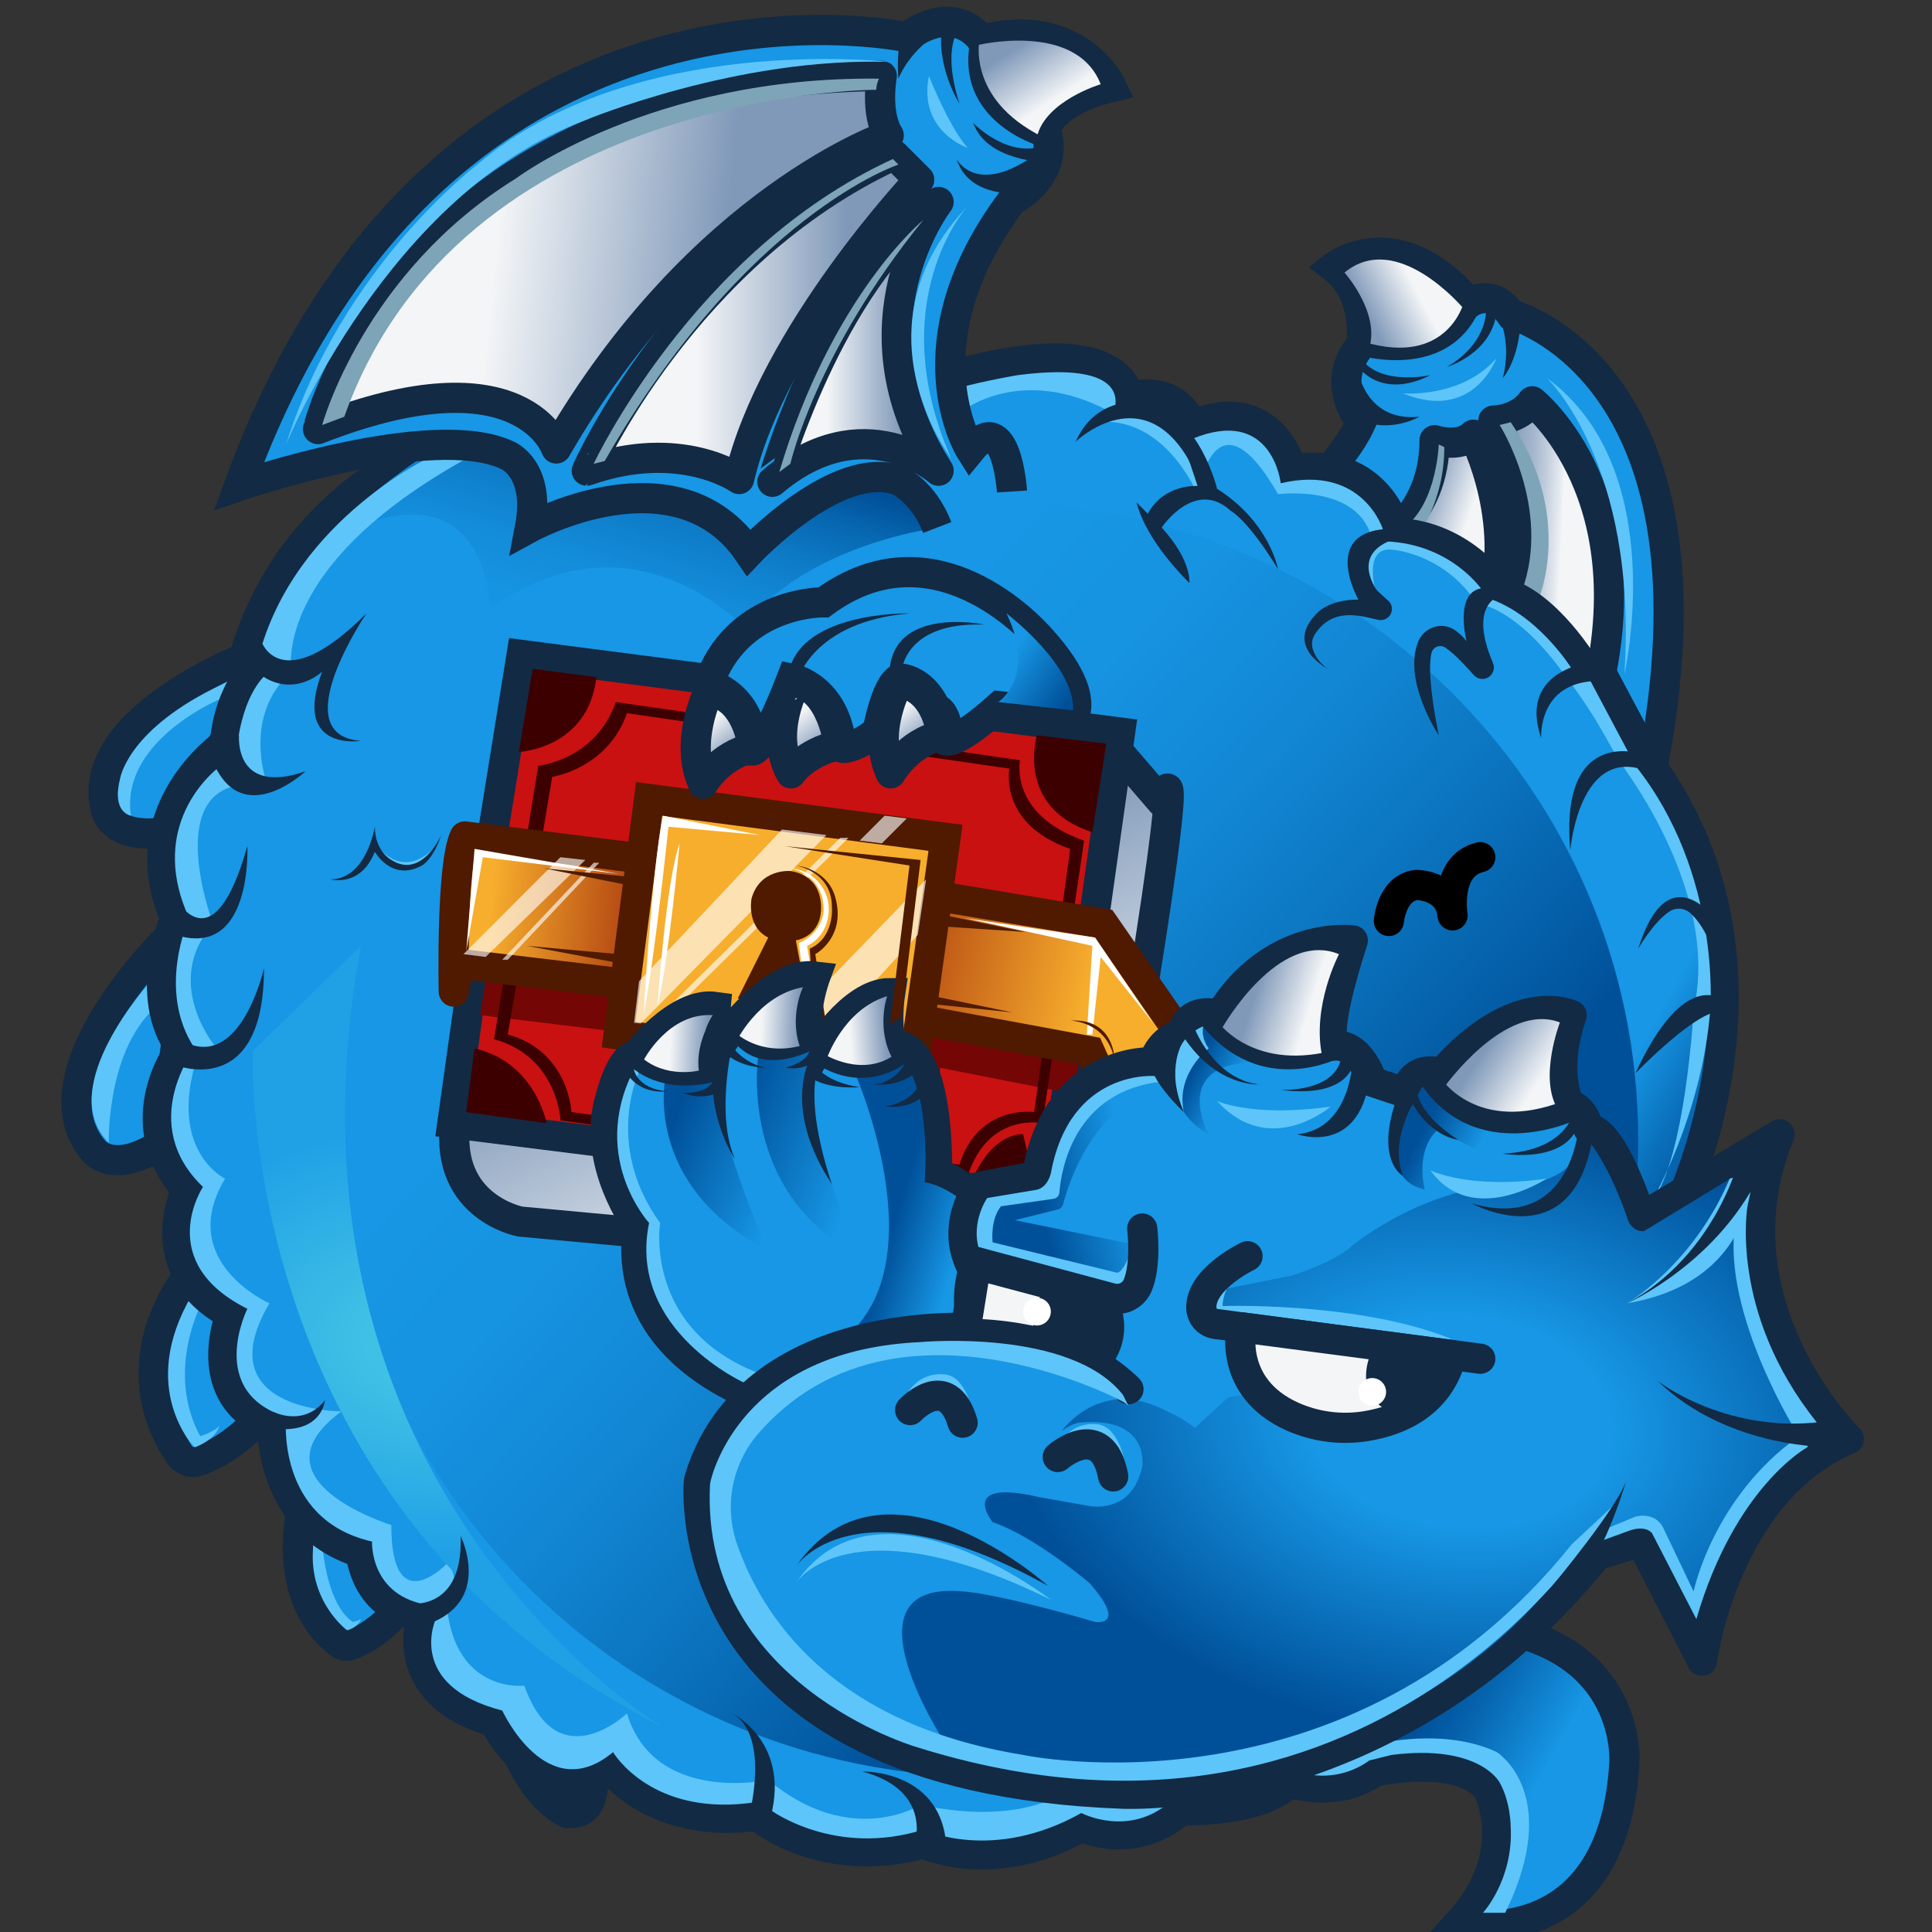 <svg width="32" height="32" viewBox="0 0 32 32" fill="none" xmlns="http://www.w3.org/2000/svg">
<rect x="0" y="0" width="32" height="32" fill="#333333" stroke="none"/>
<g clip-path="url(#clip0_168_16222)">
<path d="M21.811 8.003C21.811 8.003 22.315 7.498 22.545 6.994C22.545 6.994 21.994 6.351 22.545 5.709C22.545 5.709 22.683 4.884 22.086 4.424C22.086 4.424 23.141 3.599 24.335 5.02C24.335 5.02 24.701 4.745 25.023 5.204C25.023 5.204 28.556 6.122 27.409 12.501L21.811 8.003Z" fill="#1797E5" stroke="#122A44" stroke-width="0.5" stroke-miterlimit="10"/>
<path d="M23.761 7.291C23.761 7.291 24.173 7.429 24.403 7.2C24.403 7.2 25.214 8.745 24.625 10.267L22.797 9.035C22.797 9.035 23.761 8.576 23.761 7.291V7.291Z" fill="url(#paint0_linear_168_16222)" stroke="#122A44" stroke-width="0.5" stroke-linejoin="round"/>
<path d="M24.735 6.966C24.735 6.966 25.148 6.968 25.379 6.647C25.379 6.647 27.345 8.202 26.387 11.708L25.04 10.363C25.04 10.363 25.828 8.761 24.735 6.966V6.966Z" fill="url(#paint1_linear_168_16222)" stroke="#122A44" stroke-width="0.5" stroke-linejoin="round"/>
<path d="M4.179 10.843C4.179 10.843 1.343 11.904 1.756 13.418C1.756 13.418 1.844 13.917 2.741 13.782C2.741 13.782 4.718 10.975 4.179 10.843Z" fill="#1797E5" stroke="#122A44" stroke-width="0.5" stroke-miterlimit="10"/>
<path d="M3.12 21.128C3.12 21.128 1.926 22.549 2.978 24.098C3.01 24.146 3.057 24.182 3.112 24.201C3.167 24.219 3.226 24.22 3.281 24.201C3.628 24.085 4.382 23.692 5.061 22.367L3.12 21.128ZM5 24.954C4.903 25.448 4.792 26.57 5.621 27.217C5.647 27.237 5.678 27.251 5.71 27.256C5.743 27.261 5.776 27.258 5.807 27.247C6.035 27.166 6.597 26.88 7.083 25.943C7.095 25.92 7.102 25.894 7.104 25.868C7.107 25.842 7.104 25.816 7.096 25.791C7.088 25.767 7.075 25.744 7.058 25.724C7.041 25.704 7.02 25.688 6.997 25.676L5.281 24.818C5.254 24.804 5.224 24.797 5.194 24.797C5.164 24.797 5.134 24.803 5.107 24.817C5.08 24.83 5.056 24.849 5.038 24.873C5.019 24.897 5.006 24.924 5 24.954V24.954Z" fill="#1797E5" stroke="#122A44" stroke-width="0.5" stroke-miterlimit="10"/>
<path d="M23.83 7.361C23.83 7.361 23.795 8.514 23.102 8.832L23.477 8.871C23.477 8.871 23.922 8.324 23.922 7.406L23.83 7.361ZM24.839 7.039C24.839 7.039 25.711 8.416 25.206 9.793L25.482 9.93C25.482 9.93 26.078 8.554 25.023 6.994L24.839 7.039Z" fill="#7DA4B7"/>
<path d="M2.778 15.539C2.778 15.539 0.494 17.774 1.54 19.042C1.54 19.042 1.837 19.481 2.646 18.966C2.645 18.966 3.355 15.432 2.778 15.539Z" fill="#1797E5" stroke="#122A44" stroke-width="0.5" stroke-miterlimit="10"/>
<path d="M8.195 28.749C8.195 28.749 8.519 29.907 9.318 30.271C9.318 30.271 10.616 30.548 9.814 28.227L8.195 28.749Z" fill="#122A44"/>
<path d="M3.638 11.582C3.638 11.582 1.986 12.271 2.169 13.51C2.169 13.51 1.848 13.464 1.986 12.913C1.986 12.913 2.078 12.133 3.546 11.399L3.913 11.215L3.684 11.582H3.638ZM2.491 16.263C2.491 16.263 0.885 18.007 1.802 18.925C1.802 18.925 1.756 17.181 2.766 16.539L2.491 16.263ZM3.362 21.541C3.362 21.541 2.72 22.688 3.317 23.789C3.317 23.789 3.592 23.697 3.638 23.606C3.638 23.606 3.592 23.835 3.225 23.973C3.225 23.973 2.262 23.009 3.179 21.449L3.362 21.541ZM5.336 25.533C5.336 25.533 5.382 26.543 5.841 26.864C5.841 26.864 5.886 26.864 5.978 26.818C5.978 26.818 5.932 26.956 5.749 27.002C5.749 27.002 5.06 26.497 5.198 25.533H5.336Z" fill="#5DC5F9"/>
<path d="M27.638 20.348C27.638 20.348 29.887 16.171 27.317 12.638L26.583 11.261C26.583 11.261 26.491 11.032 26.262 11.078C26.262 11.078 25.619 9.976 24.839 9.793C24.839 9.793 24.242 8.875 23.14 8.829C23.14 8.829 22.865 7.543 21.397 7.774C21.397 7.774 21.075 6.489 19.745 7.039C19.745 7.039 19.515 6.351 18.689 6.58C18.689 6.58 18.643 5.341 15.477 6.305C15.477 6.305 5.977 4.974 4.096 10.71C4.096 10.71 4.01 10.925 4.253 10.981C4.255 10.981 4.257 10.982 4.259 10.984C4.261 10.986 4.263 10.988 4.264 10.991C4.264 10.993 4.265 10.995 4.264 10.998C4.264 11.001 4.262 11.003 4.261 11.005C3.944 11.371 3.757 11.832 3.728 12.315C3.728 12.315 2.122 13.417 2.903 15.207C2.903 15.207 2.353 16.493 2.995 17.363C2.995 17.363 2.077 18.557 3.087 19.704C3.087 19.704 2.444 21.035 3.821 21.769C3.821 21.769 3.27 23.145 4.51 23.604C4.51 23.604 4.464 25.256 5.978 25.716C5.978 25.716 6.024 26.633 6.988 26.771C6.988 26.771 6.529 28.057 8.181 28.515C8.181 28.515 8.961 30.075 10.108 29.295C10.108 29.295 10.842 30.305 12.54 30.075C12.54 30.075 13.596 30.993 15.294 30.534C15.294 30.534 16.441 31.085 17.91 30.259C17.91 30.259 18.781 30.672 19.562 29.983C19.562 29.983 20.892 30.029 21.351 29.525C21.351 29.525 22.131 29.8 22.774 29.341C22.774 29.341 24.242 29.02 24.655 29.662C24.655 29.662 25.206 30.718 24.151 31.865C24.151 31.865 26.72 32.416 26.904 29.203C26.904 29.203 27.042 27.459 24.977 27.001L27.638 20.348Z" fill="url(#paint2_linear_168_16222)" stroke="#122A44" stroke-width="0.5" stroke-miterlimit="10"/>
<path d="M16.395 29.434C22.326 29.434 27.134 24.708 27.134 18.879C27.134 13.05 22.326 8.324 16.395 8.324C10.464 8.324 5.657 13.05 5.657 18.879C5.657 24.708 10.464 29.434 16.395 29.434Z" fill="url(#paint3_linear_168_16222)"/>
<path d="M18.51 12.431L19.241 13.28C19.241 13.28 19.791 11.353 18.506 18.925L17.772 21.082L8.617 20.233C8.617 20.233 7.378 20.003 7.538 18.609L18.51 12.431Z" fill="url(#paint4_linear_168_16222)" stroke="#122A44" stroke-width="0.5" stroke-linejoin="round"/>
<path d="M8.181 13.693L8.64 10.848L18.552 12.133L18.139 15.07L17.405 19.843L7.493 18.604L8.181 13.693V13.693Z" fill="#C91111" stroke="#122A44" stroke-width="0.5" stroke-miterlimit="10"/>
<path d="M8.089 15.942L7.952 16.814L10.98 17.181L15.569 18.191V17.686L17.804 18.125L17.91 17.181L8.089 15.942V15.942Z" fill="#750606"/>
<path d="M16.895 12.591L10.2 11.628C9.863 12.591 8.915 12.684 8.915 12.684L8.183 17.213C9.242 17.502 9.284 18.558 9.284 18.558L16.03 19.476C16.367 18.416 17.267 18.604 17.267 18.604L17.956 13.923C16.704 13.489 16.895 12.591 16.895 12.591ZM17.129 18.42C17.129 18.42 16.211 18.282 15.89 19.292L9.466 18.42C9.466 18.42 9.421 17.41 8.41 17.135L9.008 13.693L9.146 12.868C9.146 12.868 10.064 12.731 10.385 11.813L16.719 12.731C16.719 12.731 16.533 13.648 17.726 14.061L17.129 18.42Z" fill="#3D0000"/>
<path d="M15.248 14.795L18.277 15.3L19.837 17.548L18.46 18.328L18.047 17.411L15.065 16.86L15.248 14.795V14.795Z" fill="url(#paint5_linear_168_16222)" stroke="#4F1A00" stroke-width="0.5" stroke-miterlimit="10"/>
<path d="M7.699 13.854L11.003 14.267L10.683 16.332L7.608 15.965L7.516 16.424C7.516 16.424 7.47 14.313 7.699 13.854Z" fill="url(#paint6_linear_168_16222)" stroke="#4F1A00" stroke-width="0.5" stroke-linejoin="round"/>
<path d="M10.751 13.234L10.246 17.135L15.11 17.823L15.661 13.877L10.751 13.234Z" fill="#F7AE2D" stroke="#4F1A00" stroke-width="0.5" stroke-miterlimit="10"/>
<path opacity="0.63" d="M15.34 14.565L15.202 15.483L13.596 17.227L13.412 16.561L15.34 14.565V14.565ZM12.953 13.739L10.585 16.252L10.502 16.94L10.613 16.952L13.688 13.831L12.953 13.739V13.739ZM13.917 13.877L10.751 16.998L11.118 16.768L14.055 13.877H13.917V13.877Z" fill="white"/>
<path d="M12.724 15.529L12.22 16.538L13.384 16.651L13.182 15.575C13.182 15.575 13.549 15.529 13.595 15.116C13.595 15.116 13.686 14.519 13.09 14.427C13.09 14.427 12.585 14.382 12.447 14.886C12.449 14.886 12.357 15.345 12.724 15.529Z" fill="#4F1A00"/>
<path d="M13.182 14.336C13.182 14.336 13.779 14.428 13.779 15.024C13.779 15.024 13.825 15.529 13.412 15.713L13.504 16.997H13.688L13.504 15.804C13.504 15.804 14.017 15.528 13.836 14.866C13.8 14.729 13.722 14.607 13.613 14.517C13.491 14.415 13.341 14.353 13.182 14.336V14.336Z" fill="#4F1A00"/>
<path d="M13.091 14.382C13.091 14.382 13.643 14.473 13.643 15.07C13.643 15.07 13.643 15.437 13.231 15.621L13.414 17.043H13.598L13.368 15.667C13.368 15.667 13.667 15.55 13.721 15.16C13.734 15.07 13.729 14.978 13.706 14.89C13.683 14.802 13.643 14.72 13.587 14.647C13.532 14.575 13.463 14.515 13.383 14.47C13.304 14.425 13.217 14.396 13.127 14.385L13.091 14.382Z" fill="white"/>
<path d="M16.946 18.787C16.946 18.787 16.4 18.725 16.053 19.674L17.13 19.567L16.946 18.787ZM17.175 12.179C17.175 12.179 16.808 13.372 18.093 13.785L18.323 12.317L17.175 12.179ZM8.823 11.078L8.594 12.454C8.594 12.454 9.741 12.408 9.879 11.216L8.823 11.078ZM7.86 17.365L7.722 18.42L9.053 18.604C9.053 18.604 8.869 17.594 7.86 17.365V17.365Z" fill="#3D0000"/>
<path d="M15.937 6.81C15.937 6.81 16.9 6.03 18.369 6.81L18.278 6.993C18.278 6.993 19.196 6.856 19.838 8.186C19.838 8.186 20.114 6.351 21.169 8.186C21.169 8.186 22.546 8.003 22.73 8.966C22.73 8.966 22.5 9.426 22.775 9.747C22.775 9.747 22.592 9.058 23.051 9.104C23.051 9.104 23.831 9.15 24.382 9.884L24.565 10.022C24.565 10.022 25.162 10.114 25.942 11.215C26.19 11.539 26.413 11.881 26.611 12.238C26.723 12.442 26.845 12.64 26.977 12.832C27.425 13.483 28.411 15.145 28.053 16.722C28.053 16.722 27.915 19.2 27.364 19.889C27.364 19.889 28.19 18.466 28.328 16.722C28.328 16.722 28.512 14.473 27.089 12.684L26.309 11.215L26.034 11.077C26.034 11.077 25.437 10.114 24.563 9.884V9.792C24.563 9.792 24.059 9.013 22.957 8.967L22.911 8.784C22.911 8.784 22.59 7.682 21.213 8.004C21.213 8.004 21.075 6.719 19.744 7.27C19.744 7.27 18.919 6.811 18.413 6.902C18.413 6.902 18.964 5.939 16.853 6.214C16.853 6.214 16.007 6.36 15.765 6.47L15.937 6.81Z" fill="#5DC5F9"/>
<path d="M5.244 9.072C5.244 9.072 8.547 5.203 12.495 6.672C15.49 7.787 15.294 8.783 15.294 8.783C15.294 8.783 13.262 9.102 12.319 10.39C12.319 10.39 10.479 8.381 8.121 10.081C8.121 10.081 8.075 7.393 5.244 9.072V9.072Z" fill="url(#paint7_linear_168_16222)"/>
<path d="M18.828 29.755C18.828 29.755 18.525 30.143 17.69 29.651C17.69 29.651 16.946 30.26 15.248 29.893C15.248 29.893 14.101 30.627 12.724 29.481C12.724 29.481 10.843 29.893 10.384 28.379C10.384 28.379 9.237 29.481 8.685 27.92C8.685 27.92 7.538 28.058 7.399 26.589C7.399 26.589 7.674 26.131 7.399 25.901C7.399 25.901 6.481 26.865 6.481 25.259C6.481 25.259 4.095 24.524 5.656 23.377C5.656 23.377 3.407 23.377 4.463 21.587C4.463 21.587 2.902 20.899 3.728 19.522C3.728 19.522 2.765 19.064 3.269 17.503L3.591 17.366C3.591 17.366 2.719 16.356 3.453 15.392L3.499 15.209C3.499 15.209 2.765 13.189 3.958 13.006L4.417 12.96C4.417 12.96 4.004 11.859 4.829 11.124C4.829 11.124 4.462 9.335 7.904 7.499H7.263C7.263 7.499 4.877 8.555 4.28 10.895L4.464 11.124C4.464 11.124 4.076 11.358 3.942 12.254C3.919 12.406 3.845 12.551 3.717 12.638C3.316 12.914 2.492 13.818 3.133 15.208C3.133 15.208 2.582 16.401 3.225 17.365C3.225 17.365 2.261 18.604 3.362 19.659C3.362 19.659 2.537 20.898 4.097 21.678C4.097 21.678 3.408 23.055 4.739 23.468C4.739 23.468 4.556 25.167 6.162 25.533C6.162 25.533 6.116 26.451 7.125 26.589L7.217 26.818C7.217 26.818 6.712 27.919 8.319 28.332C8.319 28.332 9.053 29.939 10.154 29.021C10.154 29.021 10.796 30.122 12.54 29.846L12.77 29.984C12.77 29.984 13.825 30.764 15.294 30.305C15.294 30.305 16.441 30.856 17.91 30.029C17.91 30.029 18.69 30.442 19.378 29.846L18.828 29.755Z" fill="#5DC5F9"/>
<path d="M12.816 23.238C12.816 23.238 10.246 22.55 10.567 20.302C10.567 20.302 9.787 19.247 10.108 18.191C10.108 18.191 10.292 17.457 10.521 17.503C10.521 17.503 11.209 16.585 11.852 16.677C11.852 16.677 11.806 17.136 11.989 17.228C11.989 17.228 12.77 16.081 13.504 16.173C13.504 16.173 13.182 17.045 13.504 17.458C13.504 17.458 14.1 16.448 14.743 16.448C14.743 16.448 14.651 17.045 14.789 17.32C14.789 17.32 15.523 17.09 15.523 19.431C15.523 19.431 16.074 19.615 16.348 20.119L16.256 22.689L12.816 23.238Z" fill="#1797E5" stroke="#122A44" stroke-width="0.5" stroke-miterlimit="10"/>
<path d="M14.154 17.758C14.154 17.758 15.707 21.265 13.688 22.366L15.845 22.044L15.936 19.887C15.936 19.887 15.657 19.643 15.315 19.581C15.315 19.581 15.432 18.144 14.973 17.593L14.154 17.758Z" fill="url(#paint8_linear_168_16222)"/>
<path d="M10.613 17.686C10.613 17.686 9.971 18.925 10.934 20.256C10.934 20.256 10.613 22.229 12.953 22.871L12.357 22.918C12.357 22.918 10.383 22.044 10.751 20.256C10.751 20.256 9.695 19.108 10.567 17.594L10.613 17.686ZM21.724 29.152L22.82 28.883C22.82 28.883 23.921 28.608 24.793 29.021C24.793 29.021 25.895 29.709 24.931 31.682H24.563C24.563 31.682 25.068 31.132 25.022 30.26C25.022 30.26 25.022 29.847 24.839 29.525C24.839 29.525 24.517 28.883 23.049 29.067L22.682 29.158C22.512 29.282 22.315 29.363 22.108 29.395C21.9 29.427 21.688 29.409 21.489 29.342L21.724 29.152Z" fill="#5DC5F9"/>
<path d="M19.103 17.594C19.103 17.594 17.497 17.502 17.176 19.476L16.212 19.659C16.212 19.659 15.707 20.302 16.12 21.036C16.12 21.036 15.937 21.632 16.166 22C16.166 22 12.403 21.724 11.577 24.523C11.577 24.523 11.072 29.434 18.598 29.709C18.598 29.709 23.096 29.939 26.446 25.762L27.18 25.533L28.19 27.506C28.19 27.506 28.556 24.707 30.622 23.835C30.622 23.835 28.327 21.587 29.475 18.788L27.18 20.164C27.18 20.164 26.721 18.696 26.308 18.696C26.308 18.696 26.262 18.374 25.986 18.283C25.986 18.283 25.711 17.733 26.032 16.815C26.032 16.815 25.114 16.356 23.876 17.778C23.876 17.778 23.417 17.595 23.279 18.1L22.728 17.916C22.728 17.916 22.545 17.274 22.086 17.319C22.086 17.319 21.902 17.136 22.407 15.576C22.407 15.576 21.076 15.392 20.204 16.815C20.204 16.815 19.7 16.631 19.562 17.136C19.562 17.135 19.241 17.181 19.103 17.594V17.594Z" fill="#1797E5" stroke="#122A44" stroke-width="0.5" stroke-linejoin="round"/>
<path d="M18.828 20.622L16.808 20.21L17.504 20.037C17.529 20.034 17.551 20.024 17.57 20.008C17.588 19.992 17.601 19.971 17.608 19.947C17.699 19.597 18.136 18.202 19.379 17.961L19.241 17.824C19.241 17.824 17.865 17.778 17.406 19.705L16.35 19.935V20.715L18.553 21.265L18.828 20.622Z" fill="url(#paint9_linear_168_16222)"/>
<path d="M15.661 28.883C15.661 28.883 13.871 26.175 15.937 26.359C15.937 26.359 16.395 26.359 18.139 26.864C18.139 26.864 18.69 26.956 18.047 26.221C18.047 26.221 17.13 25.441 16.441 25.212C16.441 25.212 15.845 24.477 17.221 24.799L18.002 24.937C18.002 24.937 18.736 25.121 18.919 24.294C18.919 24.294 19.057 23.469 17.91 23.56C17.91 23.56 17.772 23.56 17.589 23.698C17.589 23.698 18.231 22.78 19.332 23.377C19.497 23.448 19.651 23.54 19.791 23.652L20.341 23.147L20.846 23.055L20.433 21.724C20.433 21.724 19.928 21.862 20.25 21.357L21.397 21.128C21.397 21.128 22.131 20.898 22.407 20.623C22.407 20.623 23.693 19.567 25.252 19.613C25.252 19.613 26.17 19.567 26.215 18.788C26.215 18.788 26.583 19.109 26.95 20.165C26.95 20.165 26.996 20.394 27.225 20.394L28.665 19.518L28.948 19.956C28.948 19.956 28.419 21.449 29.888 23.651C29.888 23.651 28.557 25.12 28.052 26.634L27.39 25.144L26.171 25.579C26.171 25.579 23.371 30.719 15.661 28.883V28.883Z" fill="url(#paint10_radial_168_16222)"/>
<path d="M16.762 8.141C16.762 8.141 16.671 6.718 16.074 7.452C16.074 7.452 14.973 5.708 16.762 3.322C16.762 3.322 17.588 2.909 17.313 2.129C17.313 2.129 17.451 1.67 18.415 1.441C18.415 1.441 17.864 0.247 16.258 0.66C16.258 0.66 15.845 0.018 15.019 0.615C15.019 0.615 7.263 -1.038 3.959 8.049C3.959 8.049 7.171 6.948 8.411 7.544C8.411 7.544 8.961 7.774 8.778 8.737C8.778 8.737 11.21 7.406 12.403 9.15C12.403 9.15 13.871 7.589 14.881 7.957C14.881 7.957 15.294 8.14 15.524 8.737" fill="#1797E5"/>
<path d="M16.762 8.141C16.762 8.141 16.671 6.718 16.074 7.452C16.074 7.452 14.973 5.708 16.762 3.322C16.762 3.322 17.588 2.909 17.313 2.129C17.313 2.129 17.451 1.67 18.415 1.441C18.415 1.441 17.864 0.247 16.258 0.66C16.258 0.66 15.845 0.018 15.019 0.615C15.019 0.615 7.263 -1.038 3.959 8.049C3.959 8.049 7.171 6.948 8.411 7.544C8.411 7.544 8.961 7.774 8.778 8.737C8.778 8.737 11.21 7.406 12.403 9.15C12.403 9.15 13.871 7.589 14.881 7.957C14.881 7.957 15.294 8.14 15.524 8.737" stroke="#122A44" stroke-width="0.5" stroke-miterlimit="10"/>
<path d="M17.267 10.618C17.267 10.618 15.569 8.554 13.642 9.976C13.642 9.976 12.38 9.953 11.829 11.1C11.829 11.1 11.738 11.238 11.738 11.33C11.738 11.33 12.472 11.513 12.472 12.431C12.472 12.431 12.655 12.431 13.114 11.238C13.114 11.238 13.848 11.376 13.939 12.385C13.939 12.385 14.123 12.431 14.536 12.11C14.536 12.11 14.674 11.33 14.903 11.238C14.903 11.238 15.5 11.238 15.637 12.248C15.637 12.248 15.729 12.431 16.555 11.697L17.794 11.835C17.794 11.835 18.025 11.467 17.267 10.618V10.618Z" fill="#1797E5" stroke="#122A44" stroke-width="0.5" stroke-miterlimit="10"/>
<path d="M18.827 20.347C18.827 20.347 18.691 21.036 18.506 21.081L16.441 20.577C16.441 20.577 16.395 20.209 16.579 19.98L17.45 19.856C17.476 19.852 17.499 19.84 17.517 19.821C17.535 19.803 17.545 19.779 17.547 19.753C17.575 19.394 17.776 18.074 19.241 17.915L19.144 17.823C19.144 17.823 17.727 17.686 17.406 19.43C17.406 19.43 17.36 19.659 17.176 19.705L16.351 19.843C16.351 19.843 16.03 20.302 16.259 20.806L18.508 21.403C18.508 21.403 18.919 21.494 18.827 20.347V20.347ZM20.663 20.852C20.663 20.852 20.25 21.265 20.25 21.632C20.25 21.632 23.05 21.54 24.518 22.412L20.021 21.816C20.021 21.816 19.699 21.494 20.663 20.852V20.852ZM17.451 24.11C17.451 24.11 17.611 23.549 18.157 23.588C18.248 23.595 18.334 23.636 18.396 23.703C18.503 23.818 18.644 24.051 18.644 24.477C18.644 24.477 18.369 23.514 17.451 24.11V24.11ZM14.927 23.284C14.927 23.284 15.087 22.724 15.633 22.762C15.724 22.769 15.81 22.81 15.872 22.877C15.979 22.992 16.12 23.225 16.12 23.651C16.12 23.651 15.845 22.688 14.927 23.284V23.284Z" fill="#5DC5F9"/>
<path d="M17.52 24.133C17.52 24.133 18.254 23.491 18.438 24.454M15.075 23.355C15.075 23.355 15.687 22.7 15.944 23.564M20.663 20.807C20.663 20.807 19.876 21.183 19.898 21.67C19.901 21.734 19.927 21.796 19.97 21.843C20.014 21.89 20.073 21.921 20.137 21.929L24.518 22.505" stroke="#122A44" stroke-width="0.5" stroke-miterlimit="10" stroke-linecap="round"/>
<path d="M20.564 21.985C20.564 21.985 20.332 22.978 21.403 23.462C21.791 23.635 22.221 23.69 22.64 23.619C23.154 23.533 23.842 23.263 24.044 22.442L20.564 21.985Z" fill="#F3F5F7" stroke="#122A44" stroke-width="0.5" stroke-linejoin="round"/>
<path d="M18.919 20.348C18.919 20.348 18.992 20.946 18.841 21.296C18.804 21.377 18.74 21.442 18.659 21.48C18.578 21.517 18.487 21.524 18.401 21.5L16.086 20.88" stroke="#122A44" stroke-width="0.5" stroke-linecap="round" stroke-linejoin="round"/>
<path d="M18.231 21.494C18.231 21.494 18.598 22.045 18.139 22.55C18.139 22.55 17.221 22.091 15.982 22.091L16.167 20.944L18.231 21.494Z" fill="#F3F5F7" stroke="#122A44" stroke-width="0.5" stroke-linecap="round" stroke-linejoin="round"/>
<path d="M18.691 23.009C18.691 23.009 18.198 22.506 17.572 22.344" stroke="#122A44" stroke-width="0.5" stroke-linecap="round" stroke-linejoin="round"/>
<path d="M27.244 12.5C27.244 12.5 25.825 11.974 26.009 14.084C26.009 14.084 26.17 12.133 27.475 12.865L27.244 12.5Z" fill="#122A44"/>
<path d="M14.605 1.257C14.605 1.257 14.491 1.877 14.72 2.243C14.72 2.243 11.6 3.298 9.213 7.428C9.213 7.428 8.663 5.777 5.267 7.107C5.267 7.108 6.644 1.372 14.605 1.257V1.257Z" fill="url(#paint11_linear_168_16222)" stroke="#122A44" stroke-width="0.5" stroke-linejoin="round"/>
<path d="M14.812 2.565L15.225 2.977C15.225 2.977 12.794 5.548 12.242 7.934C12.242 7.934 11.279 7.246 9.719 7.796C9.718 7.796 11.325 4.171 14.812 2.565Z" fill="url(#paint12_linear_168_16222)" stroke="#122A44" stroke-width="0.5" stroke-linejoin="round"/>
<path d="M15.546 3.345C15.546 3.345 13.986 5.364 15.546 7.797C15.546 7.797 14.307 6.695 12.793 7.98C12.794 7.98 13.711 4.676 15.546 3.345Z" fill="url(#paint13_linear_168_16222)" stroke="#122A44" stroke-width="0.5" stroke-linejoin="round"/>
<path d="M22.768 22.274C22.768 22.274 22.248 23.163 23.199 23.453C23.199 23.453 23.905 23.006 23.982 22.434L22.768 22.274ZM17.365 21.264C17.365 21.264 16.854 21.907 17.268 22.183L18.14 22.412C18.14 22.412 18.52 21.789 18.009 21.435L17.365 21.264Z" fill="#122A44"/>
<path d="M22.728 23.284C22.855 23.284 22.958 23.181 22.958 23.055C22.958 22.928 22.855 22.825 22.728 22.825C22.602 22.825 22.499 22.928 22.499 23.055C22.499 23.181 22.602 23.284 22.728 23.284Z" fill="white"/>
<path d="M17.175 21.954C17.302 21.954 17.405 21.851 17.405 21.724C17.405 21.597 17.302 21.495 17.175 21.495C17.049 21.495 16.946 21.597 16.946 21.724C16.946 21.851 17.049 21.954 17.175 21.954Z" fill="white"/>
<path d="M23.004 15.254C23.004 15.254 23.049 14.703 23.463 14.657C23.463 14.657 24.013 14.657 24.059 15.162C24.059 15.162 23.921 14.337 24.518 14.198" stroke="black" stroke-width="0.5" stroke-linecap="round" stroke-linejoin="round"/>
<path d="M28.549 16.573C28.549 16.573 27.914 15.988 27.088 17.778C27.088 17.778 28.167 16.654 28.545 16.757L28.549 16.573ZM28.439 15.261C28.439 15.261 27.638 14.106 27.134 15.713C27.134 15.713 27.382 15.278 27.649 15.098C27.7 15.064 27.76 15.047 27.82 15.05C27.881 15.053 27.94 15.076 27.986 15.115C28.14 15.245 28.372 15.558 28.546 16.313L28.439 15.261ZM26.214 11C26.214 11 25.16 11.17 25.527 12.225C25.527 12.225 25.458 11.212 26.595 11.282L26.214 11ZM24.96 9.829C24.96 9.829 24.26 9.887 24.728 10.98C24.746 11.021 24.748 11.067 24.735 11.11C24.723 11.152 24.696 11.189 24.659 11.213C24.621 11.239 24.575 11.25 24.53 11.244C24.485 11.239 24.443 11.217 24.412 11.183C24.312 11.073 24.121 10.851 23.941 10.727C23.921 10.714 23.898 10.705 23.874 10.702C23.85 10.699 23.825 10.702 23.803 10.71C23.78 10.719 23.76 10.733 23.744 10.751C23.728 10.769 23.716 10.791 23.71 10.814C23.669 10.99 23.668 11.368 23.83 12.179C23.83 12.179 23.228 11.276 23.49 10.628C23.584 10.394 23.869 10.293 24.083 10.427C24.162 10.479 24.232 10.544 24.29 10.619C24.29 10.619 23.979 9.406 24.96 9.829V9.829ZM23.423 8.861C23.423 8.861 22.331 8.94 22.773 9.729C22.789 9.756 22.809 9.781 22.832 9.802L23.012 9.967C23.037 9.997 23.051 10.033 23.054 10.071C23.057 10.11 23.048 10.148 23.028 10.181C23.009 10.213 22.979 10.239 22.945 10.255C22.91 10.27 22.871 10.275 22.834 10.268C22.603 10.223 22.086 10.022 21.777 10.509C21.754 10.545 21.739 10.585 21.734 10.627C21.728 10.67 21.732 10.713 21.744 10.753C21.788 10.887 21.877 11.001 21.994 11.078C21.994 11.078 21.26 10.711 21.811 10.16C21.811 10.16 21.994 9.931 22.499 9.931C22.499 9.931 21.817 8.731 23.122 8.757L23.423 8.861ZM17.817 7.314C17.817 7.314 18.87 6.305 19.646 7.547C19.679 7.6 19.706 7.657 19.725 7.717L19.836 8.05C19.836 8.05 19.286 8.004 19.011 8.509L18.828 8.325C18.828 8.325 18.919 8.876 19.7 9.656C19.7 9.656 19.745 9.289 19.241 8.738C19.241 8.738 19.791 7.913 20.388 8.463C20.388 8.463 20.663 8.601 21.168 9.427C21.168 9.427 21.03 8.646 20.158 8.096C20.158 8.096 19.883 6.903 19.011 6.673C19.011 6.672 18.185 6.489 17.817 7.314V7.314ZM15.934 0.408C15.934 0.408 15.57 0.706 15.891 1.716C15.891 1.716 15.478 1.073 15.615 0.385L15.934 0.408ZM16.12 2.037C16.12 2.037 16.733 2.681 17.367 2.382L17.332 2.687C17.332 2.687 16.349 2.679 16.12 2.037Z" fill="#122A44"/>
<path d="M14.881 1.303C14.881 1.303 15.064 0.798 15.661 0.478L14.973 0.524C14.973 0.524 14.835 0.706 14.881 1.303ZM15.845 2.634C15.845 2.634 16.166 3.276 17.176 2.542L17.084 3.185C17.084 3.185 16.074 3.368 15.845 2.634Z" fill="#122A44"/>
<path d="M18.231 1.395C18.231 1.395 17.313 1.67 17.175 2.267C17.175 2.267 15.89 1.855 16.166 0.753C16.167 0.752 17.817 0.34 18.231 1.395Z" fill="url(#paint14_linear_168_16222)"/>
<path d="M22.269 4.515C22.269 4.515 22.852 5.166 22.682 5.754C22.682 5.754 23.968 6.03 24.242 5.112C24.242 5.112 23.142 3.792 22.269 4.515Z" fill="url(#paint15_linear_168_16222)"/>
<path d="M25.837 16.935C25.837 16.935 25.481 17.853 25.803 18.374C25.803 18.374 24.517 18.741 23.921 18.007C23.921 18.007 24.931 16.584 25.837 16.935Z" fill="url(#paint16_linear_168_16222)"/>
<path d="M22.178 15.804C22.178 15.804 21.719 16.676 21.902 17.503C21.902 17.503 20.751 17.84 20.242 17.028C20.242 17.027 21.168 15.391 22.178 15.804Z" fill="url(#paint17_linear_168_16222)"/>
<path d="M14.693 16.5C14.693 16.5 14.505 17.044 14.79 17.548C14.79 17.548 14.184 17.978 13.689 17.548C13.688 17.548 13.963 16.722 14.693 16.5Z" fill="url(#paint18_linear_168_16222)"/>
<path d="M13.299 16.351C13.299 16.351 13.05 16.87 13.275 17.403C13.275 17.403 12.623 17.761 12.181 17.277C12.181 17.277 12.549 16.488 13.299 16.351V16.351Z" fill="url(#paint19_linear_168_16222)"/>
<path d="M11.646 12.982C11.646 12.982 11.907 12.511 12.471 12.386C12.471 12.386 12.389 11.532 11.739 11.452C11.739 11.452 11.323 12.291 11.646 12.982Z" fill="url(#paint20_linear_168_16222)" stroke="#122A44" stroke-width="0.5" stroke-linejoin="round"/>
<path d="M13.101 12.809C13.101 12.809 13.329 12.465 13.894 12.34C13.894 12.34 13.779 11.399 13.183 11.307C13.182 11.307 12.724 12.133 13.101 12.809Z" fill="url(#paint21_linear_168_16222)" stroke="#122A44" stroke-width="0.5" stroke-linejoin="round"/>
<path d="M14.753 12.809C14.753 12.809 15.031 12.305 15.596 12.179C15.596 12.179 15.531 11.387 14.881 11.307C14.881 11.307 14.43 12.117 14.753 12.809Z" fill="url(#paint22_linear_168_16222)" stroke="#122A44" stroke-width="0.5" stroke-linejoin="round"/>
<path d="M11.806 16.814C11.806 16.814 11.49 17.236 11.715 17.77C11.715 17.77 11.108 18.037 10.666 17.551C10.666 17.552 11.072 16.768 11.806 16.814V16.814Z" fill="url(#paint23_linear_168_16222)"/>
<path d="M16.229 0.622C16.229 0.622 15.982 1.624 17.267 2.267L17.175 2.404C17.175 2.404 15.799 1.992 16.074 0.66L16.229 0.622ZM24.61 4.974C24.61 4.974 24.748 5.615 23.967 6.077C23.967 6.077 24.748 5.847 24.793 5.113L24.61 4.974Z" fill="#122A44"/>
<path d="M10.98 28.608C10.98 28.608 4.326 24.661 5.978 15.666L4.188 17.409C4.188 17.409 3.867 25.029 10.98 28.608Z" fill="url(#paint24_radial_168_16222)"/>
<path d="M6.254 14.015C6.254 14.015 6.666 14.611 7.217 14.015C7.217 14.015 6.736 14.795 6.254 14.015V14.015Z" fill="#5DC5F9"/>
<path d="M24.835 5.27C24.835 5.27 25.042 5.68 24.892 6.259C24.892 6.259 25.121 6.02 25.18 5.425L24.835 5.27ZM22.499 6.077C22.499 6.077 22.866 6.628 23.692 6.214C23.692 6.214 22.867 6.398 22.545 5.939L22.499 6.077Z" fill="#122A44"/>
<path d="M22.499 6.167C22.499 6.167 22.637 6.992 23.508 6.902C23.508 6.902 23.032 7.186 22.514 6.952L22.499 6.167ZM24.242 5.02C24.242 5.02 23.967 6.076 22.591 5.663L22.545 5.892C22.545 5.892 24.105 6.351 24.564 4.974L24.242 5.02ZM14.284 29.342C14.284 29.342 15.647 29.305 15.677 30.654L15.141 30.573C15.141 30.573 15.477 29.664 14.284 29.342ZM12.127 28.378C12.127 28.378 13.151 28.879 12.731 30.212L12.404 30.092C12.404 30.092 12.77 28.745 12.127 28.378ZM7.63 25.442C7.63 25.442 8.227 26.635 6.896 26.956L6.621 26.544C6.621 26.544 7.676 26.818 7.63 25.442ZM5.382 23.193C5.382 23.193 5.336 23.789 4.464 23.651L4.507 23.393C4.507 23.392 4.508 23.39 4.509 23.388C4.51 23.386 4.512 23.385 4.513 23.384C4.515 23.383 4.517 23.383 4.519 23.383C4.521 23.383 4.523 23.383 4.525 23.384C4.611 23.425 5.053 23.605 5.382 23.193V23.193ZM4.373 16.034C4.373 16.034 4.005 17.686 3.087 17.273L2.903 17.64C2.903 17.64 4.373 18.237 4.373 16.034ZM2.858 14.795C2.858 14.795 3.5 16.126 4.097 14.015C4.097 14.015 4.188 15.896 2.904 15.483L2.858 14.795ZM3.959 12.179C3.959 12.179 3.867 13.188 5.06 12.775C5.06 12.775 4.005 13.77 3.523 12.607L3.959 12.179ZM4.326 10.619C4.326 10.619 4.647 11.582 6.07 10.16C6.07 10.16 4.693 12.179 5.978 12.271C5.978 12.271 4.831 12.455 5.336 11.124C5.336 11.124 4.803 11.636 4.198 11.082L4.326 10.619ZM5.473 14.565C5.473 14.565 5.978 14.703 6.208 14.106C6.208 14.106 6.483 14.611 6.988 14.336C6.988 14.336 7.171 14.244 7.309 13.831C7.309 13.831 6.988 14.565 6.484 14.244C6.484 14.244 6.209 14.106 6.209 13.693C6.208 13.693 6.07 14.565 5.473 14.565V14.565Z" fill="#122A44"/>
<path d="M15.386 1.257C15.386 1.257 15.707 2.082 16.028 2.45C16.028 2.45 15.202 2.175 15.386 1.257ZM4.739 7.36C4.739 7.36 6.438 3.184 9.695 1.991C9.695 1.991 12.219 0.936 14.743 1.027C14.743 1.027 10.475 0.523 7.905 2.726C7.906 2.725 5.657 4.423 4.739 7.36V7.36ZM16.028 3.414C16.028 3.414 14.605 4.974 15.753 7.59C15.753 7.59 14.101 5.433 16.028 3.414ZM23.239 6.516C23.239 6.516 24.209 6.597 24.784 5.935C24.784 5.935 24.409 6.995 23.239 6.516ZM25.619 6.259C25.619 6.259 27.134 7.681 26.905 11.169C26.904 11.169 27.684 7.773 25.619 6.259V6.259Z" fill="#5DC5F9"/>
<path d="M19.516 18.237C19.516 18.237 19.608 18.558 20.02 18.787C20.02 18.787 19.378 17.64 20.755 17.594L19.928 16.997C19.928 16.997 19.332 17.548 19.516 18.237Z" fill="url(#paint25_linear_168_16222)"/>
<path d="M5.703 6.902L5.336 7.04C5.336 7.04 6.023 4.515 8.547 2.955C8.547 2.955 10.796 1.257 14.559 1.303C14.531 1.361 14.516 1.423 14.513 1.487C14.513 1.487 7.63 1.487 5.703 6.902ZM9.833 7.682C9.833 7.682 11.485 4.148 14.789 2.634L14.881 2.726C14.881 2.726 12.357 3.551 10.016 7.636L9.833 7.682Z" fill="#7DA4B7"/>
<path d="M19.928 16.997C19.917 17.061 19.919 17.127 19.935 17.19C19.951 17.254 19.98 17.313 20.02 17.364C20.02 17.364 19.47 17.777 19.608 18.42C19.608 18.42 19.103 17.365 19.928 16.997Z" fill="#5DC5F9"/>
<path d="M15.293 3.643C15.293 3.643 13.779 4.882 12.907 7.819L13.091 7.681C13.091 7.681 13.504 5.846 15.293 3.643Z" fill="#7DA4B7"/>
<path d="M20.158 16.906C20.158 16.906 20.709 17.731 22.04 17.41L22.223 17.502C22.223 17.502 20.893 18.237 19.883 16.952L20.158 16.906Z" fill="#122A44"/>
<path d="M19.791 17.044C19.791 17.044 20.112 17.869 20.847 17.961C20.847 17.961 20.158 18.007 19.608 17.181L19.791 17.044Z" fill="#122A44"/>
<path d="M23.563 17.996C23.563 17.996 22.912 19.017 23.187 19.384C23.187 19.384 23.233 19.613 23.6 19.705C23.6 19.705 23.416 19.063 23.829 18.695C24.049 18.835 24.279 18.958 24.517 19.063L24.747 18.696C24.747 18.696 24.214 18.673 23.563 17.996" fill="url(#paint26_linear_168_16222)"/>
<path d="M21.215 18.053C21.215 18.053 22.224 18.099 22.224 17.41L22.408 17.64C22.408 17.64 22.315 18.191 21.215 18.053ZM19.608 17.227C19.608 17.227 19.287 17.686 19.608 18.42C19.608 18.42 19.011 17.869 19.057 17.548L19.608 17.227Z" fill="#122A44"/>
<path d="M21.489 18.787C21.489 18.787 22.499 19.154 22.683 17.869L22.407 17.502C22.407 17.502 22.407 18.695 21.489 18.787V18.787ZM23.463 18.19C23.463 18.19 23.004 18.833 23.233 19.475C23.233 19.475 22.728 19.2 23.187 18.053L23.463 18.19ZM24.38 19.934C24.38 19.934 26.117 20.895 26.396 18.716L26.17 18.42C26.17 18.42 26.17 20.439 24.38 19.934Z" fill="#122A44"/>
<path d="M11.026 17.823C11.026 17.823 10.614 19.613 12.725 20.715C12.725 20.715 11.991 19.161 11.807 17.795L11.026 17.823Z" fill="url(#paint27_linear_168_16222)"/>
<path d="M12.563 17.456C12.563 17.456 12.219 19.568 14.009 20.669L13.917 20.026C13.917 20.026 13.32 18.42 13.412 17.41L12.563 17.456Z" fill="url(#paint28_linear_168_16222)"/>
<path d="M24.885 19.108C24.885 19.108 26.02 19.304 26.164 18.54L26.078 18.374C26.078 18.374 25.986 19.062 24.885 19.108V19.108ZM23.463 17.961C23.463 17.961 23.371 18.373 24.151 18.879C24.151 18.879 23.646 18.833 23.326 18.145L23.463 17.961Z" fill="#122A44"/>
<path d="M23.876 17.871C23.876 17.871 24.472 18.788 25.895 18.238L26.078 18.559C26.078 18.559 24.426 19.339 23.509 17.916L23.876 17.871Z" fill="#122A44"/>
<path d="M23.692 19.384C23.692 19.384 24.335 19.705 25.619 19.521C25.619 19.52 24.38 20.347 23.692 19.384V19.384ZM20.158 18.236C20.158 18.236 20.755 18.512 22.04 18.328C22.04 18.328 21.03 19.2 20.158 18.236Z" fill="#5DC5F9"/>
<path d="M10.476 17.686C10.476 17.686 10.934 18.145 11.852 17.915L11.99 17.227L11.674 17.095C11.674 17.095 11.529 17.41 11.576 17.732C11.576 17.732 11.025 17.87 10.612 17.502L10.476 17.686Z" fill="#122A44"/>
<path d="M10.498 17.709C10.498 17.709 10.544 18.03 11.049 18.076C11.049 18.076 10.612 18.145 10.383 17.777L10.498 17.709ZM11.302 18.099C11.302 18.099 11.761 18.145 11.852 17.823L11.898 18.099C11.804 18.139 11.702 18.16 11.6 18.16C11.497 18.16 11.396 18.139 11.302 18.099V18.099Z" fill="#122A44"/>
<path d="M12.127 17.319C12.127 17.319 11.852 18.466 12.173 19.2C12.173 19.2 11.577 18.328 11.898 17.273L12.127 17.319ZM12.219 17.135C12.219 17.135 12.678 17.548 13.412 17.273V17.41C13.412 17.41 12.632 17.822 12.173 17.272L12.219 17.135Z" fill="#122A44"/>
<path d="M12.082 17.273C12.219 17.483 12.433 17.631 12.678 17.686C12.678 17.686 12.219 17.686 11.99 17.41L12.082 17.273ZM12.999 17.686C12.999 17.686 13.412 17.594 13.412 17.365L13.458 17.594C13.458 17.594 13.321 17.732 12.999 17.686Z" fill="#122A44"/>
<path d="M13.412 17.548C13.412 17.548 12.953 18.373 13.779 19.613C13.779 19.613 13.275 18.236 13.596 17.548H13.412Z" fill="#122A44"/>
<path d="M13.643 17.456C13.643 17.456 14.286 17.869 14.836 17.456L15.02 17.594C15.02 17.594 14.378 18.145 13.552 17.64L13.643 17.456Z" fill="#122A44"/>
<path d="M13.504 17.64C13.504 17.64 13.642 17.915 14.238 18.007C14.238 18.007 13.78 18.053 13.458 17.87L13.504 17.64ZM14.468 17.961C14.468 17.961 14.835 17.961 15.019 17.549L15.156 17.778C14.958 17.924 14.713 17.989 14.468 17.961V17.961ZM14.651 18.328C14.651 18.328 15.11 18.283 15.248 17.916L15.293 18.145C15.293 18.145 15.11 18.374 14.651 18.328ZM14.927 11.17C14.927 11.17 14.927 10.298 16.303 10.345C16.303 10.345 14.56 9.977 14.743 11.4L14.927 11.17ZM15.661 11.537C15.661 11.537 15.845 11.812 15.753 12.226L15.956 12.164C15.956 12.164 15.936 11.674 15.661 11.537ZM13.211 11.268C13.211 11.268 13.458 10.297 15.064 10.16C15.064 10.16 13.137 10.114 13.045 11.261L13.211 11.268Z" fill="#122A44"/>
<path d="M16.671 10.16C16.671 10.16 17.818 11.032 17.772 11.766L16.534 11.628C16.534 11.628 17.176 11.215 16.671 10.16Z" fill="url(#paint29_linear_168_16222)"/>
<path d="M13.182 25.946C13.182 25.946 14.146 24.477 17.358 26.267C17.359 26.267 14.652 23.835 13.182 25.946Z" fill="#122A44"/>
<path d="M13.182 26.221C13.182 26.221 14.054 24.845 17.405 26.497C17.405 26.497 14.514 24.248 13.182 26.221Z" fill="#5DC5F9"/>
<path d="M18.552 23.192C18.552 23.192 14.784 21.192 12.561 23.743C12.346 23.991 12.2 24.291 12.138 24.613C12.076 24.936 12.101 25.268 12.209 25.578C12.612 26.738 13.748 28.55 16.946 29.067C16.946 29.067 22.315 30.215 26.032 25.58L26.721 24.937C26.721 24.937 23.004 31.407 15.156 28.929C15.156 28.929 11.605 27.882 11.759 24.608C11.76 24.579 11.765 24.55 11.772 24.522C11.852 24.203 12.44 22.355 15.249 22.229C15.249 22.229 17.727 22 18.598 23.101L18.691 23.284C18.649 23.247 18.603 23.216 18.552 23.192V23.192Z" fill="#5DC5F9"/>
<path d="M28.947 19.956C28.947 19.956 28.621 21.722 30.092 23.559L29.933 23.973C29.933 23.973 28.74 24.615 28.097 26.818L27.363 25.395C27.363 25.395 27.271 25.258 26.996 25.349L26.491 25.533L26.537 25.349L27.088 25.12C27.088 25.12 27.409 25.028 27.547 25.303L28.051 26.359C28.051 26.359 28.373 24.799 29.795 23.789C29.795 23.789 28.51 21.77 28.74 20.256L28.947 19.956" fill="#5DC5F9"/>
<path d="M25.711 26.267C25.711 26.267 26.858 24.89 26.95 24.477C26.95 24.477 26.629 25.624 26.125 26.267H25.711Z" fill="#122A44"/>
<path d="M26.95 21.587C26.95 21.587 28.051 20.944 28.649 19.521L29.016 19.43C29.016 19.43 29.107 21.219 26.95 21.587V21.587Z" fill="#5DC5F9"/>
<path d="M28.832 19.108C28.832 19.108 28.465 20.761 26.95 21.587C26.95 21.587 28.51 20.898 29.199 19.338L28.832 19.108ZM27.455 22.872C27.455 22.872 28.651 23.811 30.348 23.525V23.967C30.348 23.967 28.648 24.019 27.455 22.872Z" fill="#122A44"/>
<path opacity="0.63" d="M8.41 15.896L9.925 14.29H9.833L8.319 15.896H8.41V15.896ZM8.043 15.85L9.695 14.244L9.282 14.198L7.676 15.804L8.043 15.85V15.85Z" fill="white"/>
<path d="M9.007 14.382L10.383 14.657V14.519L9.007 14.382V14.382ZM8.732 15.667L10.246 15.804L10.2 15.942L8.732 15.667V15.667ZM12.999 14.015L15.064 14.336L14.743 16.952L14.927 16.86L15.248 14.244L12.999 14.015ZM15.661 15.162L16.992 15.437L15.615 15.345L15.661 15.162V15.162ZM15.432 16.493L16.762 16.768L15.432 16.63V16.493V16.493Z" fill="#4F1A00"/>
<path d="M15.982 15.207L18.139 15.529L19.103 16.951L18.231 15.85L18.093 17.135H18.001L18.093 15.666L15.982 15.207V15.207Z" fill="white"/>
<path d="M17.726 16.905C17.726 16.905 18.323 16.905 18.46 17.548C18.46 17.548 18.46 16.86 17.726 16.905Z" fill="#4F1A00"/>
<path d="M11.256 13.969C11.256 13.969 11.072 15.942 10.889 16.676C10.889 16.676 11.026 14.611 11.256 13.969Z" fill="white"/>
<path d="M12.586 13.831L11.072 13.693C11.072 13.693 10.842 15.896 10.659 16.814C10.659 16.814 10.797 14.382 10.981 13.51L12.586 13.831ZM7.722 15.758L7.997 14.198L10.246 14.473L7.86 14.06L7.722 15.758V15.758Z" fill="white"/>
<path opacity="0.63" d="M15.019 13.556L14.606 13.969L14.239 13.923L14.652 13.51L15.019 13.556Z" fill="white"/>
</g>
<defs>
<linearGradient id="paint0_linear_168_16222" x1="24.908" y1="8.864" x2="23.068" y2="8.252" gradientUnits="userSpaceOnUse">
<stop offset="0.33" stop-color="#F3F5F7"/>
<stop offset="0.78" stop-color="#8099B9"/>
</linearGradient>
<linearGradient id="paint1_linear_168_16222" x1="26.55" y1="9.211" x2="24.432" y2="9.104" gradientUnits="userSpaceOnUse">
<stop offset="0.33" stop-color="#F3F5F7"/>
<stop offset="0.37" stop-color="#E4E9EF"/>
<stop offset="0.48" stop-color="#C0CCDC"/>
<stop offset="0.59" stop-color="#A4B6CC"/>
<stop offset="0.7" stop-color="#90A6C2"/>
<stop offset="0.81" stop-color="#849CBB"/>
<stop offset="0.91" stop-color="#8099B9"/>
</linearGradient>
<linearGradient id="paint2_linear_168_16222" x1="23.31" y1="22.929" x2="27.762" y2="25.437" gradientUnits="userSpaceOnUse">
<stop offset="0.12" stop-color="#1797E5"/>
<stop offset="0.14" stop-color="#1693E1"/>
<stop offset="0.33" stop-color="#0A6FBA"/>
<stop offset="0.48" stop-color="#0358A2"/>
<stop offset="0.57" stop-color="#005099"/>
<stop offset="0.71" stop-color="#0663AD"/>
<stop offset="0.99" stop-color="#1694E2"/>
<stop offset="1" stop-color="#1797E5"/>
</linearGradient>
<linearGradient id="paint3_linear_168_16222" x1="9.393" y1="12.37" x2="25.123" y2="26.993" gradientUnits="userSpaceOnUse">
<stop offset="0.13" stop-color="#1797E5"/>
<stop offset="0.26" stop-color="#1693E1"/>
<stop offset="0.4" stop-color="#1287D4"/>
<stop offset="0.54" stop-color="#0B73BE"/>
<stop offset="0.69" stop-color="#0257A0"/>
<stop offset="0.72" stop-color="#005099"/>
</linearGradient>
<linearGradient id="paint4_linear_168_16222" x1="17.007" y1="23.612" x2="11.903" y2="12.935" gradientUnits="userSpaceOnUse">
<stop offset="0.33" stop-color="#F3F5F7"/>
<stop offset="0.78" stop-color="#8099B9"/>
</linearGradient>
<linearGradient id="paint5_linear_168_16222" x1="18.761" y1="16.9" x2="14.099" y2="15.882" gradientUnits="userSpaceOnUse">
<stop offset="0.17" stop-color="#F7AE2D"/>
<stop offset="0.86" stop-color="#B04211"/>
</linearGradient>
<linearGradient id="paint6_linear_168_16222" x1="7.513" y1="15.131" x2="10.991" y2="15.435" gradientUnits="userSpaceOnUse">
<stop offset="0.17" stop-color="#F7AE2D"/>
<stop offset="0.86" stop-color="#B04211"/>
</linearGradient>
<linearGradient id="paint7_linear_168_16222" x1="8.689" y1="13.89" x2="11.526" y2="4.979" gradientUnits="userSpaceOnUse">
<stop offset="0.26" stop-color="#1797E5"/>
<stop offset="0.4" stop-color="#1694E2"/>
<stop offset="0.51" stop-color="#138BD8"/>
<stop offset="0.61" stop-color="#0E7CC8"/>
<stop offset="0.7" stop-color="#0767B1"/>
<stop offset="0.77" stop-color="#005099"/>
</linearGradient>
<linearGradient id="paint8_linear_168_16222" x1="16.507" y1="20.634" x2="14.354" y2="19.987" gradientUnits="userSpaceOnUse">
<stop offset="0.26" stop-color="#1797E5"/>
<stop offset="0.77" stop-color="#005099"/>
</linearGradient>
<linearGradient id="paint9_linear_168_16222" x1="19.495" y1="19.39" x2="16.546" y2="20.076" gradientUnits="userSpaceOnUse">
<stop offset="0.26" stop-color="#1797E5"/>
<stop offset="0.77" stop-color="#005099"/>
</linearGradient>
<radialGradient id="paint10_radial_168_16222" cx="0" cy="0" r="1" gradientUnits="userSpaceOnUse" gradientTransform="translate(24.172 23.55) rotate(6.68) scale(9.81 6.769)">
<stop offset="0.26" stop-color="#1797E5"/>
<stop offset="0.77" stop-color="#005099"/>
</radialGradient>
<linearGradient id="paint11_linear_168_16222" x1="5.46" y1="3.727" x2="13.828" y2="4.579" gradientUnits="userSpaceOnUse">
<stop offset="0.33" stop-color="#F3F5F7"/>
<stop offset="0.78" stop-color="#8099B9"/>
</linearGradient>
<linearGradient id="paint12_linear_168_16222" x1="9.718" y1="5.25" x2="15.225" y2="5.25" gradientUnits="userSpaceOnUse">
<stop offset="0.33" stop-color="#F3F5F7"/>
<stop offset="0.78" stop-color="#8099B9"/>
</linearGradient>
<linearGradient id="paint13_linear_168_16222" x1="12.793" y1="5.663" x2="15.546" y2="5.663" gradientUnits="userSpaceOnUse">
<stop offset="0.33" stop-color="#F3F5F7"/>
<stop offset="0.78" stop-color="#8099B9"/>
</linearGradient>
<linearGradient id="paint14_linear_168_16222" x1="17.819" y1="2.353" x2="16.538" y2="0.358" gradientUnits="userSpaceOnUse">
<stop offset="0.33" stop-color="#F3F5F7"/>
<stop offset="0.78" stop-color="#8099B9"/>
</linearGradient>
<linearGradient id="paint15_linear_168_16222" x1="24.04" y1="4.473" x2="22.239" y2="5.418" gradientUnits="userSpaceOnUse">
<stop offset="0.33" stop-color="#F3F5F7"/>
<stop offset="0.78" stop-color="#8099B9"/>
</linearGradient>
<linearGradient id="paint16_linear_168_16222" x1="26.134" y1="18.336" x2="24.198" y2="17.049" gradientUnits="userSpaceOnUse">
<stop offset="0.33" stop-color="#F3F5F7"/>
<stop offset="0.78" stop-color="#8099B9"/>
</linearGradient>
<linearGradient id="paint17_linear_168_16222" x1="22.364" y1="16.861" x2="20.372" y2="16.242" gradientUnits="userSpaceOnUse">
<stop offset="0.33" stop-color="#F3F5F7"/>
<stop offset="0.78" stop-color="#8099B9"/>
</linearGradient>
<linearGradient id="paint18_linear_168_16222" x1="13.642" y1="17.181" x2="14.971" y2="17.083" gradientUnits="userSpaceOnUse">
<stop offset="0.33" stop-color="#F3F5F7"/>
<stop offset="0.78" stop-color="#8099B9"/>
</linearGradient>
<linearGradient id="paint19_linear_168_16222" x1="12.177" y1="16.907" x2="13.509" y2="16.96" gradientUnits="userSpaceOnUse">
<stop offset="0.33" stop-color="#F3F5F7"/>
<stop offset="0.78" stop-color="#8099B9"/>
</linearGradient>
<linearGradient id="paint20_linear_168_16222" x1="11.403" y1="11.64" x2="12.281" y2="12.774" gradientUnits="userSpaceOnUse">
<stop offset="0.33" stop-color="#F3F5F7"/>
<stop offset="0.78" stop-color="#8099B9"/>
</linearGradient>
<linearGradient id="paint21_linear_168_16222" x1="12.835" y1="11.498" x2="13.761" y2="12.695" gradientUnits="userSpaceOnUse">
<stop offset="0.33" stop-color="#F3F5F7"/>
<stop offset="0.78" stop-color="#8099B9"/>
</linearGradient>
<linearGradient id="paint22_linear_168_16222" x1="14.532" y1="11.496" x2="15.366" y2="12.574" gradientUnits="userSpaceOnUse">
<stop offset="0.33" stop-color="#F3F5F7"/>
<stop offset="0.78" stop-color="#8099B9"/>
</linearGradient>
<linearGradient id="paint23_linear_168_16222" x1="10.658" y1="17.292" x2="12.003" y2="17.346" gradientUnits="userSpaceOnUse">
<stop offset="0.33" stop-color="#F3F5F7"/>
<stop offset="0.78" stop-color="#8099B9"/>
</linearGradient>
<radialGradient id="paint24_radial_168_16222" cx="0" cy="0" r="1" gradientUnits="userSpaceOnUse" gradientTransform="translate(7.583 22.181) scale(9.134 5.755)">
<stop offset="0.17" stop-color="#3FC0E5"/>
<stop offset="0.62" stop-color="#20A1E6"/>
</radialGradient>
<linearGradient id="paint25_linear_168_16222" x1="20.755" y1="18.29" x2="19.45" y2="17.625" gradientUnits="userSpaceOnUse">
<stop offset="0.26" stop-color="#1797E5"/>
<stop offset="0.77" stop-color="#005099"/>
</linearGradient>
<linearGradient id="paint26_linear_168_16222" x1="24.798" y1="19.483" x2="23.135" y2="18.636" gradientUnits="userSpaceOnUse">
<stop offset="0.26" stop-color="#1797E5"/>
<stop offset="0.77" stop-color="#005099"/>
</linearGradient>
<linearGradient id="paint27_linear_168_16222" x1="14.041" y1="20" x2="10.195" y2="18.386" gradientUnits="userSpaceOnUse">
<stop offset="0.26" stop-color="#1797E5"/>
<stop offset="0.77" stop-color="#005099"/>
</linearGradient>
<linearGradient id="paint28_linear_168_16222" x1="15.374" y1="19.656" x2="11.137" y2="18.087" gradientUnits="userSpaceOnUse">
<stop offset="0.26" stop-color="#1797E5"/>
<stop offset="0.77" stop-color="#005099"/>
</linearGradient>
<linearGradient id="paint29_linear_168_16222" x1="16.173" y1="10.602" x2="18.125" y2="11.932" gradientUnits="userSpaceOnUse">
<stop offset="0.26" stop-color="#1797E5"/>
<stop offset="0.77" stop-color="#005099"/>
</linearGradient>
<clipPath id="clip0_168_16222">
<rect width="32" height="32" fill="white"/>
</clipPath>
</defs>
</svg>
